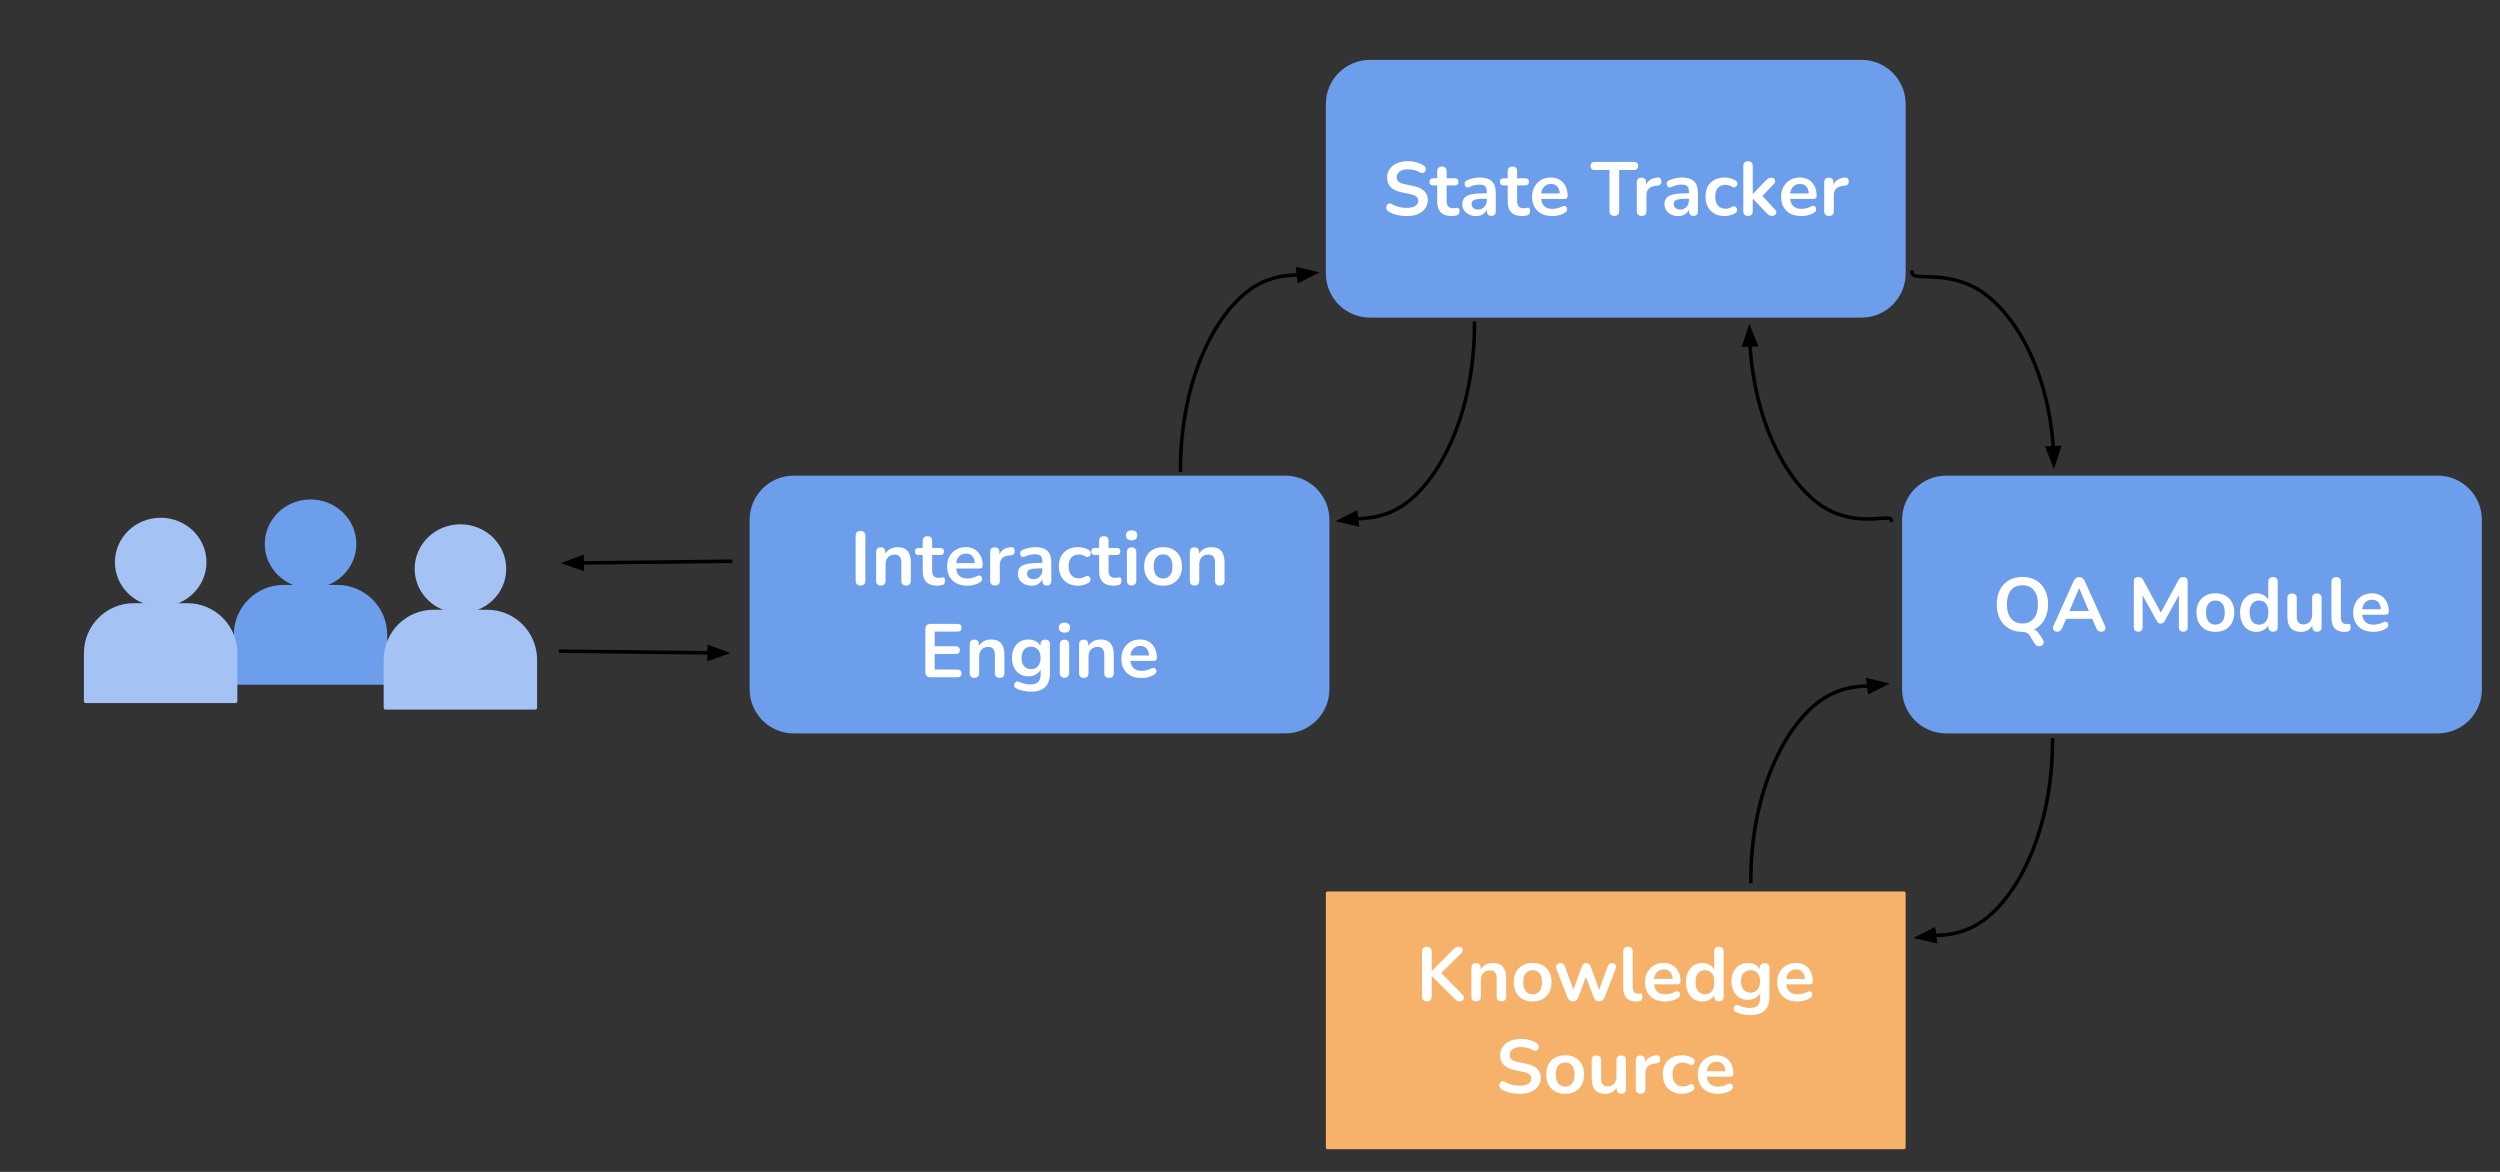 <svg version="1.1" viewBox="0.0 0.0 704.0 330.0" fill="none" stroke="none" stroke-linecap="square" stroke-miterlimit="10" xmlns:xlink="http://www.w3.org/1999/xlink" xmlns="http://www.w3.org/2000/svg"><rect x="0.0" y="0.0" width="704.0" height="330.0" fill="#333333" stroke="none"/><clipPath id="p.0"><path d="m0 0l704.0 0l0 330.0l-704.0 0l0 -330.0z" clip-rule="nonzero"/></clipPath><g clip-path="url(#p.0)"><path fill="#000000" fill-opacity="0.0" d="m0 0l704.0 0l0 330.0l-704.0 0z" fill-rule="evenodd"/><path fill="#6d9eeb" d="m373.864 29.286l0 0c0 -6.59 5.342 -11.932 11.932 -11.932l138.404 0c3.165 0 6.2 1.257 8.437 3.495c2.238 2.238 3.495 5.273 3.495 8.437l0 47.727c0 6.59 -5.342 11.932 -11.932 11.932l-138.404 0l0 0c-6.59 0 -11.932 -5.342 -11.932 -11.932z" fill-rule="evenodd"/><path stroke="#6d9eeb" stroke-width="1.0" stroke-linejoin="round" stroke-linecap="butt" d="m373.864 29.286l0 0c0 -6.59 5.342 -11.932 11.932 -11.932l138.404 0c3.165 0 6.2 1.257 8.437 3.495c2.238 2.238 3.495 5.273 3.495 8.437l0 47.727c0 6.59 -5.342 11.932 -11.932 11.932l-138.404 0l0 0c-6.59 0 -11.932 -5.342 -11.932 -11.932z" fill-rule="evenodd"/><path fill="#ffffff" d="m396.156 60.848q-1.438 0 -2.797 -0.312q-1.344 -0.328 -2.344 -0.969q-0.5 -0.328 -0.609 -0.797q-0.094 -0.469 0.078 -0.875q0.188 -0.422 0.578 -0.578q0.406 -0.156 0.906 0.156q0.938 0.547 1.984 0.812q1.047 0.25 2.203 0.25q1.688 0 2.453 -0.562q0.766 -0.562 0.766 -1.453q0 -0.75 -0.547 -1.172q-0.547 -0.438 -1.859 -0.719l-2.344 -0.484q-4.016 -0.859 -4.016 -4.109q0 -1.406 0.734 -2.453q0.75 -1.047 2.078 -1.625q1.328 -0.578 3.047 -0.578q1.281 0 2.438 0.328q1.156 0.312 2.062 0.938q0.438 0.297 0.516 0.734q0.094 0.438 -0.109 0.812q-0.188 0.359 -0.609 0.5q-0.406 0.141 -0.969 -0.172q-0.781 -0.453 -1.594 -0.641q-0.812 -0.203 -1.75 -0.203q-1.469 0 -2.312 0.625q-0.828 0.625 -0.828 1.625q0 0.766 0.516 1.234q0.516 0.453 1.75 0.703l2.328 0.484q2.109 0.453 3.141 1.422q1.031 0.953 1.031 2.547q0 1.344 -0.734 2.375q-0.719 1.016 -2.047 1.594q-1.328 0.562 -3.141 0.562zm12.68 0q-4.125 0 -4.125 -4.094l0 -4.547l-1.109 0q-1.078 0 -1.078 -1.0q0 -1.0 1.078 -1.0l1.109 0l0 -1.953q0 -1.344 1.344 -1.344q1.312 0 1.312 1.344l0 1.953l2.266 0q1.062 0 1.062 1.0q0 1.0 -1.062 1.0l-2.266 0l0 4.391q0 1.031 0.453 1.547q0.453 0.5 1.453 0.5q0.359 0 0.625 -0.062q0.281 -0.062 0.5 -0.094q0.266 -0.016 0.422 0.172q0.172 0.172 0.172 0.734q0 0.422 -0.141 0.75q-0.125 0.328 -0.5 0.469q-0.266 0.078 -0.719 0.156q-0.453 0.078 -0.797 0.078zm6.846 0q-1.125 0 -2.016 -0.438q-0.875 -0.438 -1.375 -1.188q-0.5 -0.75 -0.5 -1.688q0 -1.156 0.594 -1.828q0.594 -0.672 1.938 -0.969q1.344 -0.297 3.609 -0.297l0.75 0l0 -0.453q0 -1.062 -0.469 -1.531q-0.469 -0.469 -1.578 -0.469q-0.625 0 -1.344 0.156q-0.703 0.141 -1.5 0.5q-0.516 0.25 -0.859 0.062q-0.328 -0.188 -0.453 -0.578q-0.109 -0.391 0.047 -0.797q0.156 -0.406 0.641 -0.594q0.984 -0.406 1.891 -0.578q0.906 -0.172 1.656 -0.172q2.281 0 3.391 1.062q1.109 1.047 1.109 3.266l0 5.125q0 1.359 -1.234 1.359q-1.266 0 -1.266 -1.359l0 -0.469q-0.359 0.859 -1.156 1.375q-0.781 0.5 -1.875 0.5zm0.562 -1.844q1.047 0 1.734 -0.719q0.703 -0.734 0.703 -1.844l0 -0.469l-0.734 0q-2.0 0 -2.781 0.312q-0.781 0.312 -0.781 1.125q0 0.703 0.484 1.156q0.5 0.438 1.375 0.438zm12.448 1.844q-4.125 0 -4.125 -4.094l0 -4.547l-1.109 0q-1.078 0 -1.078 -1.0q0 -1.0 1.078 -1.0l1.109 0l0 -1.953q0 -1.344 1.344 -1.344q1.312 0 1.312 1.344l0 1.953l2.266 0q1.062 0 1.062 1.0q0 1.0 -1.062 1.0l-2.266 0l0 4.391q0 1.031 0.453 1.547q0.453 0.5 1.453 0.5q0.359 0 0.625 -0.062q0.281 -0.062 0.5 -0.094q0.266 -0.016 0.422 0.172q0.172 0.172 0.172 0.734q0 0.422 -0.141 0.75q-0.125 0.328 -0.5 0.469q-0.266 0.078 -0.719 0.156q-0.453 0.078 -0.797 0.078zm8.458 0q-1.781 0 -3.062 -0.656q-1.266 -0.672 -1.969 -1.891q-0.688 -1.219 -0.688 -2.875q0 -1.625 0.672 -2.828q0.672 -1.219 1.844 -1.906q1.188 -0.703 2.703 -0.703q2.219 0 3.5 1.406q1.297 1.406 1.297 3.844q0 0.781 -1.016 0.781l-6.438 0q0.297 2.797 3.188 2.797q0.562 0 1.25 -0.141q0.703 -0.141 1.312 -0.484q0.562 -0.312 0.938 -0.188q0.391 0.109 0.547 0.453q0.156 0.344 0.031 0.766q-0.109 0.406 -0.594 0.703q-0.75 0.469 -1.719 0.703q-0.969 0.219 -1.797 0.219zm-0.391 -9.047q-1.172 0 -1.906 0.734q-0.719 0.719 -0.859 1.953l5.234 0q-0.078 -1.297 -0.719 -1.984q-0.625 -0.703 -1.75 -0.703zm17.84 9.0q-1.375 0 -1.375 -1.406l0 -11.516l-4.156 0q-1.172 0 -1.172 -1.156q0 -1.125 1.172 -1.125l11.047 0q1.172 0 1.172 1.125q0 1.156 -1.172 1.156l-4.156 0l0 11.516q0 1.406 -1.359 1.406zm7.69 0q-1.359 0 -1.359 -1.359l0 -8.062q0 -1.344 1.297 -1.344q1.297 0 1.297 1.344l0 0.656q0.766 -1.828 3.281 -2.047q0.922 -0.109 1.031 1.047q0.109 1.125 -1.109 1.25l-0.469 0.047q-2.625 0.25 -2.625 2.688l0 4.422q0 1.359 -1.344 1.359zm10.316 0.047q-1.125 0 -2.016 -0.438q-0.875 -0.438 -1.375 -1.188q-0.5 -0.75 -0.5 -1.688q0 -1.156 0.594 -1.828q0.594 -0.672 1.938 -0.969q1.344 -0.297 3.609 -0.297l0.75 0l0 -0.453q0 -1.062 -0.469 -1.531q-0.469 -0.469 -1.578 -0.469q-0.625 0 -1.344 0.156q-0.703 0.141 -1.5 0.5q-0.516 0.25 -0.859 0.062q-0.328 -0.188 -0.453 -0.578q-0.109 -0.391 0.047 -0.797q0.156 -0.406 0.641 -0.594q0.984 -0.406 1.891 -0.578q0.906 -0.172 1.656 -0.172q2.281 0 3.391 1.062q1.109 1.047 1.109 3.266l0 5.125q0 1.359 -1.234 1.359q-1.266 0 -1.266 -1.359l0 -0.469q-0.359 0.859 -1.156 1.375q-0.781 0.5 -1.875 0.5zm0.562 -1.844q1.047 0 1.734 -0.719q0.703 -0.734 0.703 -1.844l0 -0.469l-0.734 0q-2.0 0 -2.781 0.312q-0.781 0.312 -0.781 1.125q0 0.703 0.484 1.156q0.5 0.438 1.375 0.438zm12.495 1.844q-1.641 0 -2.859 -0.672q-1.203 -0.672 -1.875 -1.906q-0.656 -1.25 -0.656 -2.906q0 -1.672 0.656 -2.875q0.672 -1.203 1.875 -1.844q1.219 -0.656 2.859 -0.656q0.703 0 1.516 0.188q0.828 0.188 1.562 0.641q0.422 0.25 0.5 0.656q0.078 0.406 -0.109 0.75q-0.188 0.344 -0.547 0.5q-0.344 0.141 -0.781 -0.109q-0.984 -0.562 -1.906 -0.562q-1.375 0 -2.141 0.875q-0.75 0.859 -0.75 2.453q0 1.578 0.75 2.484q0.766 0.906 2.141 0.906q0.922 0 1.906 -0.531q0.438 -0.25 0.781 -0.094q0.344 0.141 0.484 0.5q0.156 0.344 0.062 0.734q-0.078 0.391 -0.484 0.656q-0.703 0.422 -1.5 0.609q-0.781 0.203 -1.484 0.203zm6.567 -0.047q-1.312 0 -1.312 -1.359l0 -12.672q0 -1.344 1.312 -1.344q1.344 0 1.344 1.344l0 7.859l0.047 0l3.516 -3.703q0.438 -0.422 0.75 -0.656q0.328 -0.234 0.875 -0.234q0.562 0 0.844 0.281q0.281 0.281 0.281 0.688q0 0.406 -0.375 0.812l-3.203 3.375l3.562 3.844q0.391 0.406 0.359 0.828q-0.031 0.406 -0.359 0.672q-0.312 0.266 -0.812 0.266q-0.594 0 -0.953 -0.234q-0.344 -0.234 -0.766 -0.703l-3.719 -3.891l-0.047 0l0 3.469q0 1.359 -1.344 1.359zm15.047 0.047q-1.781 0 -3.062 -0.656q-1.266 -0.672 -1.969 -1.891q-0.688 -1.219 -0.688 -2.875q0 -1.625 0.672 -2.828q0.672 -1.219 1.844 -1.906q1.188 -0.703 2.703 -0.703q2.219 0 3.5 1.406q1.297 1.406 1.297 3.844q0 0.781 -1.016 0.781l-6.438 0q0.297 2.797 3.188 2.797q0.562 0 1.25 -0.141q0.703 -0.141 1.312 -0.484q0.562 -0.312 0.938 -0.188q0.391 0.109 0.547 0.453q0.156 0.344 0.031 0.766q-0.109 0.406 -0.594 0.703q-0.75 0.469 -1.719 0.703q-0.969 0.219 -1.797 0.219zm-0.391 -9.047q-1.172 0 -1.906 0.734q-0.719 0.719 -0.859 1.953l5.234 0q-0.078 -1.297 -0.719 -1.984q-0.625 -0.703 -1.75 -0.703zm8.169 9.0q-1.359 0 -1.359 -1.359l0 -8.062q0 -1.344 1.297 -1.344q1.297 0 1.297 1.344l0 0.656q0.766 -1.828 3.281 -2.047q0.922 -0.109 1.031 1.047q0.109 1.125 -1.109 1.25l-0.469 0.047q-2.625 0.25 -2.625 2.688l0 4.422q0 1.359 -1.344 1.359z" fill-rule="nonzero"/><path fill="#6d9eeb" d="m536.131 146.373l0 0c0 -6.59 5.342 -11.932 11.932 -11.932l138.404 0c3.165 0 6.2 1.257 8.437 3.495c2.238 2.238 3.495 5.273 3.495 8.437l0 47.727c0 6.59 -5.342 11.932 -11.932 11.932l-138.404 0l0 0c-6.59 0 -11.932 -5.342 -11.932 -11.932z" fill-rule="evenodd"/><path stroke="#6d9eeb" stroke-width="1.0" stroke-linejoin="round" stroke-linecap="butt" d="m536.131 146.373l0 0c0 -6.59 5.342 -11.932 11.932 -11.932l138.404 0c3.165 0 6.2 1.257 8.437 3.495c2.238 2.238 3.495 5.273 3.495 8.437l0 47.727c0 6.59 -5.342 11.932 -11.932 11.932l-138.404 0l0 0c-6.59 0 -11.932 -5.342 -11.932 -11.932z" fill-rule="evenodd"/><path fill="#ffffff" d="m575.27 180.122q0.359 0.578 0.203 1.031q-0.156 0.469 -0.625 0.688q-0.453 0.219 -0.984 0.109q-0.516 -0.094 -0.875 -0.672l-1.469 -2.375q-0.594 -0.969 -2.031 -0.969l0 0q-2.172 0 -3.797 -0.953q-1.625 -0.969 -2.516 -2.703q-0.891 -1.75 -0.891 -4.094q0 -2.359 0.891 -4.078q0.891 -1.734 2.516 -2.688q1.625 -0.953 3.812 -0.953q2.203 0 3.828 0.953q1.625 0.953 2.516 2.688q0.891 1.719 0.891 4.062q0 2.562 -1.062 4.391q-1.047 1.828 -2.906 2.688q0.469 0.172 0.844 0.516q0.375 0.344 0.734 0.906l0.922 1.453zm-5.766 -4.547q2.078 0 3.219 -1.422q1.156 -1.422 1.156 -3.969q0 -2.562 -1.141 -3.969q-1.141 -1.406 -3.234 -1.406q-2.062 0 -3.219 1.406q-1.141 1.406 -1.141 3.969q0 2.547 1.141 3.969q1.156 1.422 3.219 1.422zm9.845 2.312q-0.75 0 -1.078 -0.516q-0.312 -0.516 0.031 -1.234l5.625 -12.484q0.281 -0.609 0.672 -0.875q0.391 -0.266 0.906 -0.266q0.5 0 0.891 0.266q0.391 0.266 0.672 0.875l5.656 12.484q0.328 0.75 0.031 1.25q-0.297 0.5 -1.016 0.5q-0.594 0 -0.938 -0.281q-0.328 -0.297 -0.578 -0.891l-1.062 -2.469l-7.344 0l-1.047 2.469q-0.281 0.609 -0.578 0.891q-0.297 0.281 -0.844 0.281zm6.109 -12.25l-2.703 6.422l5.469 0l-2.719 -6.422l-0.047 0zm16.664 12.25q-1.234 0 -1.234 -1.281l0 -12.812q0 -1.281 1.281 -1.281q0.531 0 0.828 0.203q0.312 0.203 0.578 0.688l4.922 9.109l4.922 -9.109q0.266 -0.484 0.562 -0.688q0.297 -0.203 0.828 -0.203q1.234 0 1.234 1.281l0 12.812q0 1.281 -1.234 1.281q-1.234 0 -1.234 -1.281l0 -9.016l-4.016 7.312q-0.203 0.359 -0.438 0.531q-0.234 0.172 -0.641 0.172q-0.406 0 -0.672 -0.172q-0.25 -0.188 -0.438 -0.531l-4.016 -7.281l0 8.984q0 1.281 -1.234 1.281zm21.732 0.047q-1.625 0 -2.812 -0.656q-1.188 -0.672 -1.859 -1.891q-0.656 -1.234 -0.656 -2.891q0 -1.672 0.656 -2.891q0.672 -1.219 1.859 -1.875q1.188 -0.656 2.812 -0.656q1.625 0 2.812 0.656q1.203 0.656 1.859 1.875q0.656 1.219 0.656 2.891q0 1.656 -0.656 2.891q-0.656 1.219 -1.859 1.891q-1.188 0.656 -2.812 0.656zm0 -2.031q1.203 0 1.922 -0.859q0.719 -0.875 0.719 -2.547q0 -1.719 -0.719 -2.547q-0.719 -0.844 -1.922 -0.844q-1.188 0 -1.922 0.844q-0.719 0.828 -0.719 2.547q0 1.672 0.719 2.547q0.734 0.859 1.922 0.859zm11.535 2.031q-1.359 0 -2.391 -0.656q-1.031 -0.672 -1.609 -1.891q-0.578 -1.234 -0.578 -2.891q0 -1.688 0.578 -2.891q0.578 -1.219 1.609 -1.875q1.031 -0.656 2.391 -0.656q1.109 0 2.0 0.5q0.906 0.484 1.359 1.297l0 -5.016q0 -1.344 1.312 -1.344q1.344 0 1.344 1.344l0 12.672q0 1.359 -1.312 1.359q-1.328 0 -1.328 -1.359l0 -0.453q-0.453 0.844 -1.344 1.359q-0.891 0.5 -2.031 0.5zm0.75 -2.031q1.203 0 1.922 -0.859q0.719 -0.875 0.719 -2.547q0 -1.719 -0.719 -2.547q-0.719 -0.844 -1.922 -0.844q-1.188 0 -1.922 0.844q-0.719 0.828 -0.719 2.547q0 1.672 0.719 2.547q0.734 0.859 1.922 0.859zm11.813 2.031q-3.828 0 -3.828 -4.312l0 -5.156q0 -1.344 1.312 -1.344q1.344 0 1.344 1.344l0 5.203q0 1.109 0.453 1.641q0.453 0.531 1.422 0.531q1.078 0 1.75 -0.734q0.688 -0.734 0.688 -1.953l0 -4.688q0 -1.344 1.328 -1.344q1.344 0 1.344 1.344l0 8.062q0 1.359 -1.312 1.359q-1.297 0 -1.297 -1.359l0 -0.375q-1.047 1.781 -3.203 1.781zm12.146 0q-3.562 0 -3.562 -4.0l0 -10.078q0 -1.344 1.312 -1.344q1.344 0 1.344 1.344l0 9.953q0 1.922 1.609 1.922q0.172 0 0.312 0q0.156 -0.016 0.297 -0.047q0.297 -0.031 0.406 0.172q0.109 0.203 0.109 0.812q0 0.531 -0.219 0.828q-0.203 0.297 -0.703 0.375q-0.438 0.062 -0.906 0.062zm8.275 0q-1.781 0 -3.062 -0.656q-1.266 -0.672 -1.969 -1.891q-0.688 -1.219 -0.688 -2.875q0 -1.625 0.672 -2.828q0.672 -1.219 1.844 -1.906q1.188 -0.703 2.703 -0.703q2.219 0 3.5 1.406q1.297 1.406 1.297 3.844q0 0.781 -1.016 0.781l-6.438 0q0.297 2.797 3.188 2.797q0.562 0 1.25 -0.141q0.703 -0.141 1.312 -0.484q0.562 -0.312 0.938 -0.188q0.391 0.109 0.547 0.453q0.156 0.344 0.031 0.766q-0.109 0.406 -0.594 0.703q-0.75 0.469 -1.719 0.703q-0.969 0.219 -1.797 0.219zm-0.391 -9.047q-1.172 0 -1.906 0.734q-0.719 0.719 -0.859 1.953l5.234 0q-0.078 -1.297 -0.719 -1.984q-0.625 -0.703 -1.75 -0.703z" fill-rule="nonzero"/><path fill="#f6b26b" d="m373.863 251.528l162.268 0l0 71.591l-162.268 0z" fill-rule="evenodd"/><path stroke="#f6b26b" stroke-width="1.0" stroke-linejoin="round" stroke-linecap="butt" d="m373.863 251.528l162.268 0l0 71.591l-162.268 0z" fill-rule="evenodd"/><path fill="#ffffff" d="m401.787 281.975q-1.359 0 -1.359 -1.406l0 -12.594q0 -1.375 1.359 -1.375q1.375 0 1.375 1.375l0 5.453l0.047 0l6.109 -6.156q0.344 -0.328 0.688 -0.5q0.344 -0.172 0.766 -0.172q0.625 0 0.891 0.328q0.266 0.312 0.203 0.734q-0.047 0.422 -0.406 0.797l-5.609 5.531l5.906 6.0q0.453 0.422 0.469 0.891q0.016 0.469 -0.297 0.781q-0.297 0.312 -0.891 0.312q-0.516 0 -0.828 -0.203q-0.312 -0.219 -0.719 -0.625l-6.281 -6.297l-0.047 0l0 5.719q0 1.406 -1.375 1.406zm13.886 0q-1.312 0 -1.312 -1.359l0 -8.062q0 -1.344 1.297 -1.344q1.297 0 1.297 1.344l0 0.438q0.531 -0.891 1.438 -1.359q0.906 -0.469 2.047 -0.469q3.688 0 3.688 4.281l0 5.172q0 1.359 -1.328 1.359q-1.344 0 -1.344 -1.359l0 -5.047q0 -1.203 -0.453 -1.75q-0.453 -0.562 -1.422 -0.562q-1.172 0 -1.875 0.734q-0.688 0.734 -0.688 1.953l0 4.672q0 1.359 -1.344 1.359zm15.915 0.047q-1.625 0 -2.812 -0.656q-1.188 -0.672 -1.859 -1.891q-0.656 -1.234 -0.656 -2.891q0 -1.672 0.656 -2.891q0.672 -1.219 1.859 -1.875q1.188 -0.656 2.812 -0.656q1.625 0 2.812 0.656q1.203 0.656 1.859 1.875q0.656 1.219 0.656 2.891q0 1.656 -0.656 2.891q-0.656 1.219 -1.859 1.891q-1.188 0.656 -2.812 0.656zm0 -2.031q1.203 0 1.922 -0.859q0.719 -0.875 0.719 -2.547q0 -1.719 -0.719 -2.547q-0.719 -0.844 -1.922 -0.844q-1.188 0 -1.922 0.844q-0.719 0.828 -0.719 2.547q0 1.672 0.719 2.547q0.734 0.859 1.922 0.859zm11.353 1.984q-1.109 0 -1.547 -1.109l-3.078 -7.891q-0.281 -0.75 0.016 -1.25q0.312 -0.516 1.109 -0.516q0.469 0 0.766 0.219q0.297 0.219 0.516 0.844l2.344 6.422l2.406 -6.594q0.344 -0.891 1.219 -0.891q0.891 0 1.219 0.891l2.406 6.656l2.375 -6.547q0.203 -0.578 0.531 -0.781q0.328 -0.219 0.734 -0.219q0.781 0 1.016 0.547q0.234 0.531 -0.047 1.219l-3.078 7.891q-0.438 1.109 -1.531 1.109q-1.125 0 -1.531 -1.109l-2.188 -5.781l-2.125 5.766q-0.406 1.125 -1.531 1.125zm17.724 0.047q-3.562 0 -3.562 -4.0l0 -10.078q0 -1.344 1.312 -1.344q1.344 0 1.344 1.344l0 9.953q0 1.922 1.609 1.922q0.172 0 0.312 0q0.156 -0.016 0.297 -0.047q0.297 -0.031 0.406 0.172q0.109 0.203 0.109 0.812q0 0.531 -0.219 0.828q-0.203 0.297 -0.703 0.375q-0.438 0.062 -0.906 0.062zm8.275 0q-1.781 0 -3.062 -0.656q-1.266 -0.672 -1.969 -1.891q-0.688 -1.219 -0.688 -2.875q0 -1.625 0.672 -2.828q0.672 -1.219 1.844 -1.906q1.188 -0.703 2.703 -0.703q2.219 0 3.5 1.406q1.297 1.406 1.297 3.844q0 0.781 -1.016 0.781l-6.438 0q0.297 2.797 3.188 2.797q0.562 0 1.25 -0.141q0.703 -0.141 1.312 -0.484q0.562 -0.312 0.938 -0.188q0.391 0.109 0.547 0.453q0.156 0.344 0.031 0.766q-0.109 0.406 -0.594 0.703q-0.75 0.469 -1.719 0.703q-0.969 0.219 -1.797 0.219zm-0.391 -9.047q-1.172 0 -1.906 0.734q-0.719 0.719 -0.859 1.953l5.234 0q-0.078 -1.297 -0.719 -1.984q-0.625 -0.703 -1.75 -0.703zm10.81 9.047q-1.359 0 -2.391 -0.656q-1.031 -0.672 -1.609 -1.891q-0.578 -1.234 -0.578 -2.891q0 -1.688 0.578 -2.891q0.578 -1.219 1.609 -1.875q1.031 -0.656 2.391 -0.656q1.109 0 2.0 0.5q0.906 0.484 1.359 1.297l0 -5.016q0 -1.344 1.312 -1.344q1.344 0 1.344 1.344l0 12.672q0 1.359 -1.312 1.359q-1.328 0 -1.328 -1.359l0 -0.453q-0.453 0.844 -1.344 1.359q-0.891 0.5 -2.031 0.5zm0.75 -2.031q1.203 0 1.922 -0.859q0.719 -0.875 0.719 -2.547q0 -1.719 -0.719 -2.547q-0.719 -0.844 -1.922 -0.844q-1.188 0 -1.922 0.844q-0.719 0.828 -0.719 2.547q0 1.672 0.719 2.547q0.734 0.859 1.922 0.859zm12.906 5.859q-1.156 0 -2.234 -0.219q-1.078 -0.203 -1.953 -0.656q-0.5 -0.25 -0.609 -0.641q-0.094 -0.391 0.078 -0.766q0.172 -0.359 0.516 -0.516q0.359 -0.156 0.766 0.031q0.938 0.469 1.781 0.609q0.844 0.141 1.438 0.141q2.859 0 2.859 -2.75l0 -1.438q-0.438 0.875 -1.375 1.391q-0.922 0.516 -2.062 0.516q-1.406 0 -2.453 -0.656q-1.031 -0.656 -1.609 -1.828q-0.578 -1.172 -0.578 -2.719q0 -1.562 0.578 -2.719q0.578 -1.172 1.609 -1.812q1.047 -0.656 2.453 -0.656q1.141 0 2.047 0.5q0.922 0.484 1.344 1.328l0 -0.438q0 -0.672 0.359 -1.0q0.359 -0.344 0.969 -0.344q1.328 0 1.328 1.344l0 8.203q0 2.547 -1.344 3.812q-1.344 1.281 -3.906 1.281zm-0.062 -6.328q1.234 0 1.953 -0.844q0.734 -0.859 0.734 -2.328q0 -1.484 -0.734 -2.312q-0.719 -0.844 -1.953 -0.844q-1.234 0 -1.969 0.844q-0.719 0.828 -0.719 2.312q0 1.469 0.719 2.328q0.734 0.844 1.969 0.844zm13.226 2.5q-1.781 0 -3.062 -0.656q-1.266 -0.672 -1.969 -1.891q-0.688 -1.219 -0.688 -2.875q0 -1.625 0.672 -2.828q0.672 -1.219 1.844 -1.906q1.188 -0.703 2.703 -0.703q2.219 0 3.5 1.406q1.297 1.406 1.297 3.844q0 0.781 -1.016 0.781l-6.438 0q0.297 2.797 3.188 2.797q0.562 0 1.25 -0.141q0.703 -0.141 1.312 -0.484q0.562 -0.312 0.938 -0.188q0.391 0.109 0.547 0.453q0.156 0.344 0.031 0.766q-0.109 0.406 -0.594 0.703q-0.75 0.469 -1.719 0.703q-0.969 0.219 -1.797 0.219zm-0.391 -9.047q-1.172 0 -1.906 0.734q-0.719 0.719 -0.859 1.953l5.234 0q-0.078 -1.297 -0.719 -1.984q-0.625 -0.703 -1.75 -0.703z" fill-rule="nonzero"/><path fill="#ffffff" d="m427.978 308.022q-1.438 0 -2.797 -0.312q-1.344 -0.328 -2.344 -0.969q-0.5 -0.328 -0.609 -0.797q-0.094 -0.469 0.078 -0.875q0.188 -0.422 0.578 -0.578q0.406 -0.156 0.906 0.156q0.938 0.547 1.984 0.812q1.047 0.25 2.203 0.25q1.688 0 2.453 -0.562q0.766 -0.562 0.766 -1.453q0 -0.75 -0.547 -1.172q-0.547 -0.438 -1.859 -0.719l-2.344 -0.484q-4.016 -0.859 -4.016 -4.109q0 -1.406 0.734 -2.453q0.75 -1.047 2.078 -1.625q1.328 -0.578 3.047 -0.578q1.281 0 2.438 0.328q1.156 0.312 2.062 0.938q0.438 0.297 0.516 0.734q0.094 0.438 -0.109 0.812q-0.188 0.359 -0.609 0.5q-0.406 0.141 -0.969 -0.172q-0.781 -0.453 -1.594 -0.641q-0.812 -0.203 -1.75 -0.203q-1.469 0 -2.312 0.625q-0.828 0.625 -0.828 1.625q0 0.766 0.516 1.234q0.516 0.453 1.75 0.703l2.328 0.484q2.109 0.453 3.141 1.422q1.031 0.953 1.031 2.547q0 1.344 -0.734 2.375q-0.719 1.016 -2.047 1.594q-1.328 0.562 -3.141 0.562zm12.771 0q-1.625 0 -2.812 -0.656q-1.188 -0.672 -1.859 -1.891q-0.656 -1.234 -0.656 -2.891q0 -1.672 0.656 -2.891q0.672 -1.219 1.859 -1.875q1.188 -0.656 2.812 -0.656q1.625 0 2.812 0.656q1.203 0.656 1.859 1.875q0.656 1.219 0.656 2.891q0 1.656 -0.656 2.891q-0.656 1.219 -1.859 1.891q-1.188 0.656 -2.812 0.656zm0 -2.031q1.203 0 1.922 -0.859q0.719 -0.875 0.719 -2.547q0 -1.719 -0.719 -2.547q-0.719 -0.844 -1.922 -0.844q-1.188 0 -1.922 0.844q-0.719 0.828 -0.719 2.547q0 1.672 0.719 2.547q0.734 0.859 1.922 0.859zm11.301 2.031q-3.828 0 -3.828 -4.312l0 -5.156q0 -1.344 1.312 -1.344q1.344 0 1.344 1.344l0 5.203q0 1.109 0.453 1.641q0.453 0.531 1.422 0.531q1.078 0 1.75 -0.734q0.688 -0.734 0.688 -1.953l0 -4.688q0 -1.344 1.328 -1.344q1.344 0 1.344 1.344l0 8.062q0 1.359 -1.312 1.359q-1.297 0 -1.297 -1.359l0 -0.375q-1.047 1.781 -3.203 1.781zm9.943 -0.047q-1.359 0 -1.359 -1.359l0 -8.062q0 -1.344 1.297 -1.344q1.297 0 1.297 1.344l0 0.656q0.766 -1.828 3.281 -2.047q0.922 -0.109 1.031 1.047q0.109 1.125 -1.109 1.25l-0.469 0.047q-2.625 0.25 -2.625 2.688l0 4.422q0 1.359 -1.344 1.359zm11.643 0.047q-1.641 0 -2.859 -0.672q-1.203 -0.672 -1.875 -1.906q-0.656 -1.25 -0.656 -2.906q0 -1.672 0.656 -2.875q0.672 -1.203 1.875 -1.844q1.219 -0.656 2.859 -0.656q0.703 0 1.516 0.188q0.828 0.188 1.562 0.641q0.422 0.25 0.5 0.656q0.078 0.406 -0.109 0.75q-0.188 0.344 -0.547 0.5q-0.344 0.141 -0.781 -0.109q-0.984 -0.562 -1.906 -0.562q-1.375 0 -2.141 0.875q-0.75 0.859 -0.75 2.453q0 1.578 0.75 2.484q0.766 0.906 2.141 0.906q0.922 0 1.906 -0.531q0.438 -0.25 0.781 -0.094q0.344 0.141 0.484 0.5q0.156 0.344 0.062 0.734q-0.078 0.391 -0.484 0.656q-0.703 0.422 -1.5 0.609q-0.781 0.203 -1.484 0.203zm10.182 0q-1.781 0 -3.062 -0.656q-1.266 -0.672 -1.969 -1.891q-0.688 -1.219 -0.688 -2.875q0 -1.625 0.672 -2.828q0.672 -1.219 1.844 -1.906q1.188 -0.703 2.703 -0.703q2.219 0 3.5 1.406q1.297 1.406 1.297 3.844q0 0.781 -1.016 0.781l-6.438 0q0.297 2.797 3.188 2.797q0.562 0 1.25 -0.141q0.703 -0.141 1.312 -0.484q0.562 -0.312 0.938 -0.188q0.391 0.109 0.547 0.453q0.156 0.344 0.031 0.766q-0.109 0.406 -0.594 0.703q-0.75 0.469 -1.719 0.703q-0.969 0.219 -1.797 0.219zm-0.391 -9.047q-1.172 0 -1.906 0.734q-0.719 0.719 -0.859 1.953l5.234 0q-0.078 -1.297 -0.719 -1.984q-0.625 -0.703 -1.75 -0.703z" fill-rule="nonzero"/><path fill="#6d9eeb" d="m75.062 153.164l0 0c0 -6.636 5.549 -12.016 12.394 -12.016l0 0c3.287 0 6.439 1.266 8.764 3.519c2.324 2.253 3.63 5.31 3.63 8.496l0 0c0 6.636 -5.549 12.016 -12.394 12.016l0 0c-6.845 0 -12.394 -5.38 -12.394 -12.016z" fill-rule="evenodd"/><path stroke="#6d9eeb" stroke-width="1.0" stroke-linejoin="round" stroke-linecap="butt" d="m75.062 153.164l0 0c0 -6.636 5.549 -12.016 12.394 -12.016l0 0c3.287 0 6.439 1.266 8.764 3.519c2.324 2.253 3.63 5.31 3.63 8.496l0 0c0 6.636 -5.549 12.016 -12.394 12.016l0 0c-6.845 0 -12.394 -5.38 -12.394 -12.016z" fill-rule="evenodd"/><path fill="#6d9eeb" d="m79.895 165.212l15.087 0l0 0c3.596 0 7.045 1.429 9.588 3.971c2.543 2.543 3.971 5.992 3.971 9.588l0 13.559c0 1.9836426E-4 -1.5258789E-4 3.5095215E-4 -3.5095215E-4 3.5095215E-4l-42.204 -3.5095215E-4l0 0c-1.9836426E-4 0 -3.5095215E-4 -1.6784668E-4 -3.5095215E-4 -3.5095215E-4l3.5095215E-4 -13.559l0 0c0 -7.488 6.071 -13.559 13.559 -13.559z" fill-rule="evenodd"/><path stroke="#6d9eeb" stroke-width="1.0" stroke-linejoin="round" stroke-linecap="butt" d="m79.895 165.212l15.087 0l0 0c3.596 0 7.045 1.429 9.588 3.971c2.543 2.543 3.971 5.992 3.971 9.588l0 13.559c0 1.9836426E-4 -1.5258789E-4 3.5095215E-4 -3.5095215E-4 3.5095215E-4l-42.204 -3.5095215E-4l0 0c-1.9836426E-4 0 -3.5095215E-4 -1.6784668E-4 -3.5095215E-4 -3.5095215E-4l3.5095215E-4 -13.559l0 0c0 -7.488 6.071 -13.559 13.559 -13.559z" fill-rule="evenodd"/><path fill="#a4c2f4" d="m32.857 158.313l0 0c0 -6.636 5.549 -12.016 12.394 -12.016l0 0c3.287 0 6.439 1.266 8.764 3.519c2.324 2.253 3.63 5.31 3.63 8.496l0 0c0 6.636 -5.549 12.016 -12.394 12.016l0 0c-6.845 0 -12.394 -5.38 -12.394 -12.016z" fill-rule="evenodd"/><path stroke="#a4c2f4" stroke-width="1.0" stroke-linejoin="round" stroke-linecap="butt" d="m32.857 158.313l0 0c0 -6.636 5.549 -12.016 12.394 -12.016l0 0c3.287 0 6.439 1.266 8.764 3.519c2.324 2.253 3.63 5.31 3.63 8.496l0 0c0 6.636 -5.549 12.016 -12.394 12.016l0 0c-6.845 0 -12.394 -5.38 -12.394 -12.016z" fill-rule="evenodd"/><path fill="#a4c2f4" d="m37.69 170.361l15.087 0l0 0c3.596 0 7.045 1.429 9.588 3.971c2.543 2.543 3.971 5.992 3.971 9.588l0 13.559c0 1.8310547E-4 -1.6021729E-4 3.5095215E-4 -3.5095215E-4 3.5095215E-4l-42.204 -3.5095215E-4l0 0c-1.9454956E-4 0 -3.5095215E-4 -1.6784668E-4 -3.5095215E-4 -3.5095215E-4l3.5095215E-4 -13.559l0 0c0 -7.488 6.071 -13.559 13.559 -13.559z" fill-rule="evenodd"/><path stroke="#a4c2f4" stroke-width="1.0" stroke-linejoin="round" stroke-linecap="butt" d="m37.69 170.361l15.087 0l0 0c3.596 0 7.045 1.429 9.588 3.971c2.543 2.543 3.971 5.992 3.971 9.588l0 13.559c0 1.8310547E-4 -1.6021729E-4 3.5095215E-4 -3.5095215E-4 3.5095215E-4l-42.204 -3.5095215E-4l0 0c-1.9454956E-4 0 -3.5095215E-4 -1.6784668E-4 -3.5095215E-4 -3.5095215E-4l3.5095215E-4 -13.559l0 0c0 -7.488 6.071 -13.559 13.559 -13.559z" fill-rule="evenodd"/><path fill="#a4c2f4" d="m117.266 160.157l0 0c0 -6.636 5.549 -12.016 12.394 -12.016l0 0c3.287 0 6.439 1.266 8.764 3.519c2.324 2.253 3.63 5.31 3.63 8.496l0 0c0 6.636 -5.549 12.016 -12.394 12.016l0 0c-6.845 0 -12.394 -5.38 -12.394 -12.016z" fill-rule="evenodd"/><path stroke="#a4c2f4" stroke-width="1.0" stroke-linejoin="round" stroke-linecap="butt" d="m117.266 160.157l0 0c0 -6.636 5.549 -12.016 12.394 -12.016l0 0c3.287 0 6.439 1.266 8.764 3.519c2.324 2.253 3.63 5.31 3.63 8.496l0 0c0 6.636 -5.549 12.016 -12.394 12.016l0 0c-6.845 0 -12.394 -5.38 -12.394 -12.016z" fill-rule="evenodd"/><path fill="#a4c2f4" d="m122.1 172.205l15.087 0l0 0c3.596 0 7.045 1.429 9.588 3.971c2.543 2.543 3.971 5.992 3.971 9.588l0 13.559c0 1.9836426E-4 -1.5258789E-4 3.5095215E-4 -3.5095215E-4 3.5095215E-4l-42.204 -3.5095215E-4l0 0c-1.9073486E-4 0 -3.5095215E-4 -1.5258789E-4 -3.5095215E-4 -3.5095215E-4l3.5095215E-4 -13.559l0 0c0 -7.488 6.071 -13.559 13.559 -13.559z" fill-rule="evenodd"/><path stroke="#a4c2f4" stroke-width="1.0" stroke-linejoin="round" stroke-linecap="butt" d="m122.1 172.205l15.087 0l0 0c3.596 0 7.045 1.429 9.588 3.971c2.543 2.543 3.971 5.992 3.971 9.588l0 13.559c0 1.9836426E-4 -1.5258789E-4 3.5095215E-4 -3.5095215E-4 3.5095215E-4l-42.204 -3.5095215E-4l0 0c-1.9073486E-4 0 -3.5095215E-4 -1.5258789E-4 -3.5095215E-4 -3.5095215E-4l3.5095215E-4 -13.559l0 0c0 -7.488 6.071 -13.559 13.559 -13.559z" fill-rule="evenodd"/><path fill="#6d9eeb" d="m211.596 146.373l0 0c0 -6.59 5.342 -11.932 11.932 -11.932l138.404 0c3.165 0 6.2 1.257 8.437 3.495c2.238 2.238 3.495 5.273 3.495 8.437l0 47.727c0 6.59 -5.342 11.932 -11.932 11.932l-138.404 0l0 0c-6.59 0 -11.932 -5.342 -11.932 -11.932z" fill-rule="evenodd"/><path stroke="#6d9eeb" stroke-width="1.0" stroke-linejoin="round" stroke-linecap="butt" d="m211.596 146.373l0 0c0 -6.59 5.342 -11.932 11.932 -11.932l138.404 0c3.165 0 6.2 1.257 8.437 3.495c2.238 2.238 3.495 5.273 3.495 8.437l0 47.727c0 6.59 -5.342 11.932 -11.932 11.932l-138.404 0l0 0c-6.59 0 -11.932 -5.342 -11.932 -11.932z" fill-rule="evenodd"/><path fill="#ffffff" d="m242.313 164.888q-1.359 0 -1.359 -1.406l0 -12.562q0 -1.406 1.359 -1.406q1.375 0 1.375 1.406l0 12.562q0 1.406 -1.375 1.406zm5.718 0q-1.312 0 -1.312 -1.359l0 -8.062q0 -1.344 1.297 -1.344q1.297 0 1.297 1.344l0 0.438q0.531 -0.891 1.438 -1.359q0.906 -0.469 2.047 -0.469q3.688 0 3.688 4.281l0 5.172q0 1.359 -1.328 1.359q-1.344 0 -1.344 -1.359l0 -5.047q0 -1.203 -0.453 -1.75q-0.453 -0.562 -1.422 -0.562q-1.172 0 -1.875 0.734q-0.688 0.734 -0.688 1.953l0 4.672q0 1.359 -1.344 1.359zm15.93 0.047q-4.125 0 -4.125 -4.094l0 -4.547l-1.109 0q-1.078 0 -1.078 -1.0q0 -1.0 1.078 -1.0l1.109 0l0 -1.953q0 -1.344 1.344 -1.344q1.312 0 1.312 1.344l0 1.953l2.266 0q1.062 0 1.062 1.0q0 1.0 -1.062 1.0l-2.266 0l0 4.391q0 1.031 0.453 1.547q0.453 0.5 1.453 0.5q0.359 0 0.625 -0.062q0.281 -0.062 0.5 -0.094q0.266 -0.016 0.422 0.172q0.172 0.172 0.172 0.734q0 0.422 -0.141 0.75q-0.125 0.328 -0.5 0.469q-0.266 0.078 -0.719 0.156q-0.453 0.078 -0.797 0.078zm8.458 0q-1.781 0 -3.062 -0.656q-1.266 -0.672 -1.969 -1.891q-0.688 -1.219 -0.688 -2.875q0 -1.625 0.672 -2.828q0.672 -1.219 1.844 -1.906q1.188 -0.703 2.703 -0.703q2.219 0 3.5 1.406q1.297 1.406 1.297 3.844q0 0.781 -1.016 0.781l-6.438 0q0.297 2.797 3.188 2.797q0.562 0 1.25 -0.141q0.703 -0.141 1.312 -0.484q0.562 -0.312 0.938 -0.188q0.391 0.109 0.547 0.453q0.156 0.344 0.031 0.766q-0.109 0.406 -0.594 0.703q-0.75 0.469 -1.719 0.703q-0.969 0.219 -1.797 0.219zm-0.391 -9.047q-1.172 0 -1.906 0.734q-0.719 0.719 -0.859 1.953l5.234 0q-0.078 -1.297 -0.719 -1.984q-0.625 -0.703 -1.75 -0.703zm8.169 9.0q-1.359 0 -1.359 -1.359l0 -8.062q0 -1.344 1.297 -1.344q1.297 0 1.297 1.344l0 0.656q0.766 -1.828 3.281 -2.047q0.922 -0.109 1.031 1.047q0.109 1.125 -1.109 1.25l-0.469 0.047q-2.625 0.25 -2.625 2.688l0 4.422q0 1.359 -1.344 1.359zm10.316 0.047q-1.125 0 -2.016 -0.438q-0.875 -0.438 -1.375 -1.188q-0.5 -0.75 -0.5 -1.688q0 -1.156 0.594 -1.828q0.594 -0.672 1.938 -0.969q1.344 -0.297 3.609 -0.297l0.75 0l0 -0.453q0 -1.062 -0.469 -1.531q-0.469 -0.469 -1.578 -0.469q-0.625 0 -1.344 0.156q-0.703 0.141 -1.5 0.5q-0.516 0.25 -0.859 0.062q-0.328 -0.188 -0.453 -0.578q-0.109 -0.391 0.047 -0.797q0.156 -0.406 0.641 -0.594q0.984 -0.406 1.891 -0.578q0.906 -0.172 1.656 -0.172q2.281 0 3.391 1.062q1.109 1.047 1.109 3.266l0 5.125q0 1.359 -1.234 1.359q-1.266 0 -1.266 -1.359l0 -0.469q-0.359 0.859 -1.156 1.375q-0.781 0.5 -1.875 0.5zm0.562 -1.844q1.047 0 1.734 -0.719q0.703 -0.734 0.703 -1.844l0 -0.469l-0.734 0q-2.0 0 -2.781 0.312q-0.781 0.312 -0.781 1.125q0 0.703 0.484 1.156q0.5 0.438 1.375 0.438zm12.495 1.844q-1.641 0 -2.859 -0.672q-1.203 -0.672 -1.875 -1.906q-0.656 -1.25 -0.656 -2.906q0 -1.672 0.656 -2.875q0.672 -1.203 1.875 -1.844q1.219 -0.656 2.859 -0.656q0.703 0 1.516 0.188q0.828 0.188 1.562 0.641q0.422 0.25 0.5 0.656q0.078 0.406 -0.109 0.75q-0.188 0.344 -0.547 0.5q-0.344 0.141 -0.781 -0.109q-0.984 -0.562 -1.906 -0.562q-1.375 0 -2.141 0.875q-0.75 0.859 -0.75 2.453q0 1.578 0.75 2.484q0.766 0.906 2.141 0.906q0.922 0 1.906 -0.531q0.438 -0.25 0.781 -0.094q0.344 0.141 0.484 0.5q0.156 0.344 0.062 0.734q-0.078 0.391 -0.484 0.656q-0.703 0.422 -1.5 0.609q-0.781 0.203 -1.484 0.203zm10.063 0q-4.125 0 -4.125 -4.094l0 -4.547l-1.109 0q-1.078 0 -1.078 -1.0q0 -1.0 1.078 -1.0l1.109 0l0 -1.953q0 -1.344 1.344 -1.344q1.312 0 1.312 1.344l0 1.953l2.266 0q1.062 0 1.062 1.0q0 1.0 -1.062 1.0l-2.266 0l0 4.391q0 1.031 0.453 1.547q0.453 0.5 1.453 0.5q0.359 0 0.625 -0.062q0.281 -0.062 0.5 -0.094q0.266 -0.016 0.422 0.172q0.172 0.172 0.172 0.734q0 0.422 -0.141 0.75q-0.125 0.328 -0.5 0.469q-0.266 0.078 -0.719 0.156q-0.453 0.078 -0.797 0.078zm5.014 -12.781q-0.734 0 -1.156 -0.375q-0.422 -0.375 -0.422 -1.031q0 -0.688 0.422 -1.047q0.422 -0.359 1.156 -0.359q1.578 0 1.578 1.406q0 1.406 -1.578 1.406zm0 12.719q-0.641 0 -0.984 -0.391q-0.328 -0.391 -0.328 -1.062l0 -7.828q0 -1.453 1.312 -1.453q1.344 0 1.344 1.453l0 7.828q0 0.672 -0.344 1.062q-0.328 0.391 -1.0 0.391zm8.876 0.062q-1.625 0 -2.812 -0.656q-1.188 -0.672 -1.859 -1.891q-0.656 -1.234 -0.656 -2.891q0 -1.672 0.656 -2.891q0.672 -1.219 1.859 -1.875q1.188 -0.656 2.812 -0.656q1.625 0 2.812 0.656q1.203 0.656 1.859 1.875q0.656 1.219 0.656 2.891q0 1.656 -0.656 2.891q-0.656 1.219 -1.859 1.891q-1.188 0.656 -2.812 0.656zm0 -2.031q1.203 0 1.922 -0.859q0.719 -0.875 0.719 -2.547q0 -1.719 -0.719 -2.547q-0.719 -0.844 -1.922 -0.844q-1.188 0 -1.922 0.844q-0.719 0.828 -0.719 2.547q0 1.672 0.719 2.547q0.734 0.859 1.922 0.859zm8.848 1.984q-1.312 0 -1.312 -1.359l0 -8.062q0 -1.344 1.297 -1.344q1.297 0 1.297 1.344l0 0.438q0.531 -0.891 1.438 -1.359q0.906 -0.469 2.047 -0.469q3.688 0 3.688 4.281l0 5.172q0 1.359 -1.328 1.359q-1.344 0 -1.344 -1.359l0 -5.047q0 -1.203 -0.453 -1.75q-0.453 -0.562 -1.422 -0.562q-1.172 0 -1.875 0.734q-0.688 0.734 -0.688 1.953l0 4.672q0 1.359 -1.344 1.359z" fill-rule="nonzero"/><path fill="#ffffff" d="m262.04 190.716q-1.453 0 -1.453 -1.453l0 -12.141q0 -1.438 1.453 -1.438l7.609 0q1.109 0 1.109 1.062q0 1.109 -1.109 1.109l-6.438 0l0 4.141l5.969 0q1.109 0 1.109 1.078q0 1.094 -1.109 1.094l-5.969 0l0 4.375l6.438 0q1.109 0 1.109 1.078q0 1.094 -1.109 1.094l-7.609 0zm12.342 0.172q-1.312 0 -1.312 -1.359l0 -8.062q0 -1.344 1.297 -1.344q1.297 0 1.297 1.344l0 0.438q0.531 -0.891 1.438 -1.359q0.906 -0.469 2.047 -0.469q3.688 0 3.688 4.281l0 5.172q0 1.359 -1.328 1.359q-1.344 0 -1.344 -1.359l0 -5.047q0 -1.203 -0.453 -1.75q-0.453 -0.562 -1.422 -0.562q-1.172 0 -1.875 0.734q-0.688 0.734 -0.688 1.953l0 4.672q0 1.359 -1.344 1.359zm16.024 3.875q-1.156 0 -2.234 -0.219q-1.078 -0.203 -1.953 -0.656q-0.5 -0.25 -0.609 -0.641q-0.094 -0.391 0.078 -0.766q0.172 -0.359 0.516 -0.516q0.359 -0.156 0.766 0.031q0.938 0.469 1.781 0.609q0.844 0.141 1.438 0.141q2.859 0 2.859 -2.75l0 -1.438q-0.438 0.875 -1.375 1.391q-0.922 0.516 -2.062 0.516q-1.406 0 -2.453 -0.656q-1.031 -0.656 -1.609 -1.828q-0.578 -1.172 -0.578 -2.719q0 -1.562 0.578 -2.719q0.578 -1.172 1.609 -1.812q1.047 -0.656 2.453 -0.656q1.141 0 2.047 0.5q0.922 0.484 1.344 1.328l0 -0.438q0 -0.672 0.359 -1.0q0.359 -0.344 0.969 -0.344q1.328 0 1.328 1.344l0 8.203q0 2.547 -1.344 3.812q-1.344 1.281 -3.906 1.281zm-0.062 -6.328q1.234 0 1.953 -0.844q0.734 -0.859 0.734 -2.328q0 -1.484 -0.734 -2.312q-0.719 -0.844 -1.953 -0.844q-1.234 0 -1.969 0.844q-0.719 0.828 -0.719 2.312q0 1.469 0.719 2.328q0.734 0.844 1.969 0.844zm9.398 -10.281q-0.734 0 -1.156 -0.375q-0.422 -0.375 -0.422 -1.031q0 -0.688 0.422 -1.047q0.422 -0.359 1.156 -0.359q1.578 0 1.578 1.406q0 1.406 -1.578 1.406zm0 12.719q-0.641 0 -0.984 -0.391q-0.328 -0.391 -0.328 -1.062l0 -7.828q0 -1.453 1.312 -1.453q1.344 0 1.344 1.453l0 7.828q0 0.672 -0.344 1.062q-0.328 0.391 -1.0 0.391zm5.439 0.016q-1.312 0 -1.312 -1.359l0 -8.062q0 -1.344 1.297 -1.344q1.297 0 1.297 1.344l0 0.438q0.531 -0.891 1.438 -1.359q0.906 -0.469 2.047 -0.469q3.688 0 3.688 4.281l0 5.172q0 1.359 -1.328 1.359q-1.344 0 -1.344 -1.359l0 -5.047q0 -1.203 -0.453 -1.75q-0.453 -0.562 -1.422 -0.562q-1.172 0 -1.875 0.734q-0.688 0.734 -0.688 1.953l0 4.672q0 1.359 -1.344 1.359zm16.305 0.047q-1.781 0 -3.062 -0.656q-1.266 -0.672 -1.969 -1.891q-0.688 -1.219 -0.688 -2.875q0 -1.625 0.672 -2.828q0.672 -1.219 1.844 -1.906q1.188 -0.703 2.703 -0.703q2.219 0 3.5 1.406q1.297 1.406 1.297 3.844q0 0.781 -1.016 0.781l-6.438 0q0.297 2.797 3.188 2.797q0.562 0 1.25 -0.141q0.703 -0.141 1.312 -0.484q0.562 -0.312 0.938 -0.188q0.391 0.109 0.547 0.453q0.156 0.344 0.031 0.766q-0.109 0.406 -0.594 0.703q-0.75 0.469 -1.719 0.703q-0.969 0.219 -1.797 0.219zm-0.391 -9.047q-1.172 0 -1.906 0.734q-0.719 0.719 -0.859 1.953l5.234 0q-0.078 -1.297 -0.719 -1.984q-0.625 -0.703 -1.75 -0.703z" fill-rule="nonzero"/><path fill="#000000" fill-opacity="0.0" d="m415.226 91.029c0 25.446 -9.795 43.924 -19.591 50.892c-9.795 6.969 -19.591 2.428 -19.591 4.856" fill-rule="evenodd"/><path stroke="#000000" stroke-width="1.0" stroke-linejoin="round" stroke-linecap="butt" d="m415.226 91.029c0 25.446 -9.795 43.924 -19.591 50.892c-4.898 3.484 -9.795 4.091 -13.469 4.131l-0.166 3.0517578E-4" fill-rule="evenodd"/><path fill="#000000" stroke="#000000" stroke-width="1.0" stroke-linecap="butt" d="m381.801 144.412l-4.305 2.188l4.704 1.091z" fill-rule="evenodd"/><path fill="#000000" fill-opacity="0.0" d="m332.409 132.438c0 -25.446 9.795 -43.924 19.591 -50.892c9.795 -6.969 19.591 -2.428 19.591 -4.856" fill-rule="evenodd"/><path stroke="#000000" stroke-width="1.0" stroke-linejoin="round" stroke-linecap="butt" d="m332.409 132.438c0 -25.446 9.795 -43.924 19.591 -50.892c4.898 -3.484 9.795 -4.091 13.469 -4.131l0.166 -3.2043457E-4" fill-rule="evenodd"/><path fill="#000000" stroke="#000000" stroke-width="1.0" stroke-linecap="butt" d="m365.834 79.055l4.305 -2.188l-4.704 -1.091z" fill-rule="evenodd"/><path fill="#000000" fill-opacity="0.0" d="m538.404 76.69c0 2.854 10.0 -1.217 20.0 5.709c10.0 6.925 20.0 24.847 20.0 49.693" fill-rule="evenodd"/><path stroke="#000000" stroke-width="1.0" stroke-linejoin="round" stroke-linecap="butt" d="m538.404 76.69c0 2.854 10.0 -1.217 20.0 5.709c5.0 3.463 10.0 9.674 13.75 18.126c1.875 4.226 3.438 9.012 4.531 14.294c0.547 2.641 0.977 5.406 1.27 8.288c0.073 0.72 0.138 1.448 0.194 2.183l0.056 0.805" fill-rule="evenodd"/><path fill="#000000" stroke="#000000" stroke-width="1.0" stroke-linecap="butt" d="m576.554 126.15l1.802 4.481l1.5 -4.59z" fill-rule="evenodd"/><path fill="#000000" fill-opacity="0.0" d="m532.609 146.53c0 -2.176 -10.0 2.573 -20.0 -4.352c-10 -6.925 -20 -25.525 -20 -51.05" fill-rule="evenodd"/><path stroke="#000000" stroke-width="1.0" stroke-linejoin="round" stroke-linecap="butt" d="m532.609 146.53c0 -2.176 -10.0 2.573 -20.0 -4.352c-5 -3.463 -10 -9.844 -13.75 -18.55c-1.875 -4.353 -3.438 -9.287 -4.531 -14.729c-0.547 -2.721 -0.977 -5.568 -1.27 -8.533c-0.073 -0.741 -0.138 -1.49 -0.194 -2.246l-0.067 -0.995" fill-rule="evenodd"/><path fill="#000000" stroke="#000000" stroke-width="1.0" stroke-linecap="butt" d="m494.448 97.074l-1.793 -4.484l-1.509 4.588z" fill-rule="evenodd"/><path fill="#000000" fill-opacity="0.0" d="m577.995 208.381c0 25.446 -9.795 43.924 -19.591 50.892c-9.795 6.969 -19.591 2.428 -19.591 4.856" fill-rule="evenodd"/><path stroke="#000000" stroke-width="1.0" stroke-linejoin="round" stroke-linecap="butt" d="m577.995 208.381c0 25.446 -9.795 43.924 -19.591 50.892c-4.898 3.484 -9.795 4.091 -13.469 4.131l-0.166 3.0517578E-4" fill-rule="evenodd"/><path fill="#000000" stroke="#000000" stroke-width="1.0" stroke-linecap="butt" d="m544.57 261.764l-4.305 2.188l4.704 1.091z" fill-rule="evenodd"/><path fill="#000000" fill-opacity="0.0" d="m493.018 248.205c0 -25.446 9.795 -43.924 19.591 -50.892c9.795 -6.969 19.591 -2.428 19.591 -4.856" fill-rule="evenodd"/><path stroke="#000000" stroke-width="1.0" stroke-linejoin="round" stroke-linecap="butt" d="m493.018 248.205c0 -25.446 9.795 -43.924 19.591 -50.892c4.898 -3.484 9.795 -4.091 13.469 -4.131l0.166 -3.0517578E-4" fill-rule="evenodd"/><path fill="#000000" stroke="#000000" stroke-width="1.0" stroke-linecap="butt" d="m526.443 194.821l4.305 -2.188l-4.704 -1.091z" fill-rule="evenodd"/><path fill="#000000" fill-opacity="0.0" d="m157.932 183.378l47.78 0.535" fill-rule="evenodd"/><path stroke="#000000" stroke-width="1.0" stroke-linejoin="round" stroke-linecap="butt" d="m157.932 183.378l41.78 0.468" fill-rule="evenodd"/><path fill="#000000" stroke="#000000" stroke-width="1.0" stroke-linecap="butt" d="m199.693 185.498l4.556 -1.601l-4.519 -1.702z" fill-rule="evenodd"/><path fill="#000000" fill-opacity="0.0" d="m205.711 158.045l-47.78 0.535" fill-rule="evenodd"/><path stroke="#000000" stroke-width="1.0" stroke-linejoin="round" stroke-linecap="butt" d="m205.711 158.045l-41.78 0.468" fill-rule="evenodd"/><path fill="#000000" stroke="#000000" stroke-width="1.0" stroke-linecap="butt" d="m163.913 156.861l-4.519 1.702l4.556 1.601z" fill-rule="evenodd"/></g></svg>